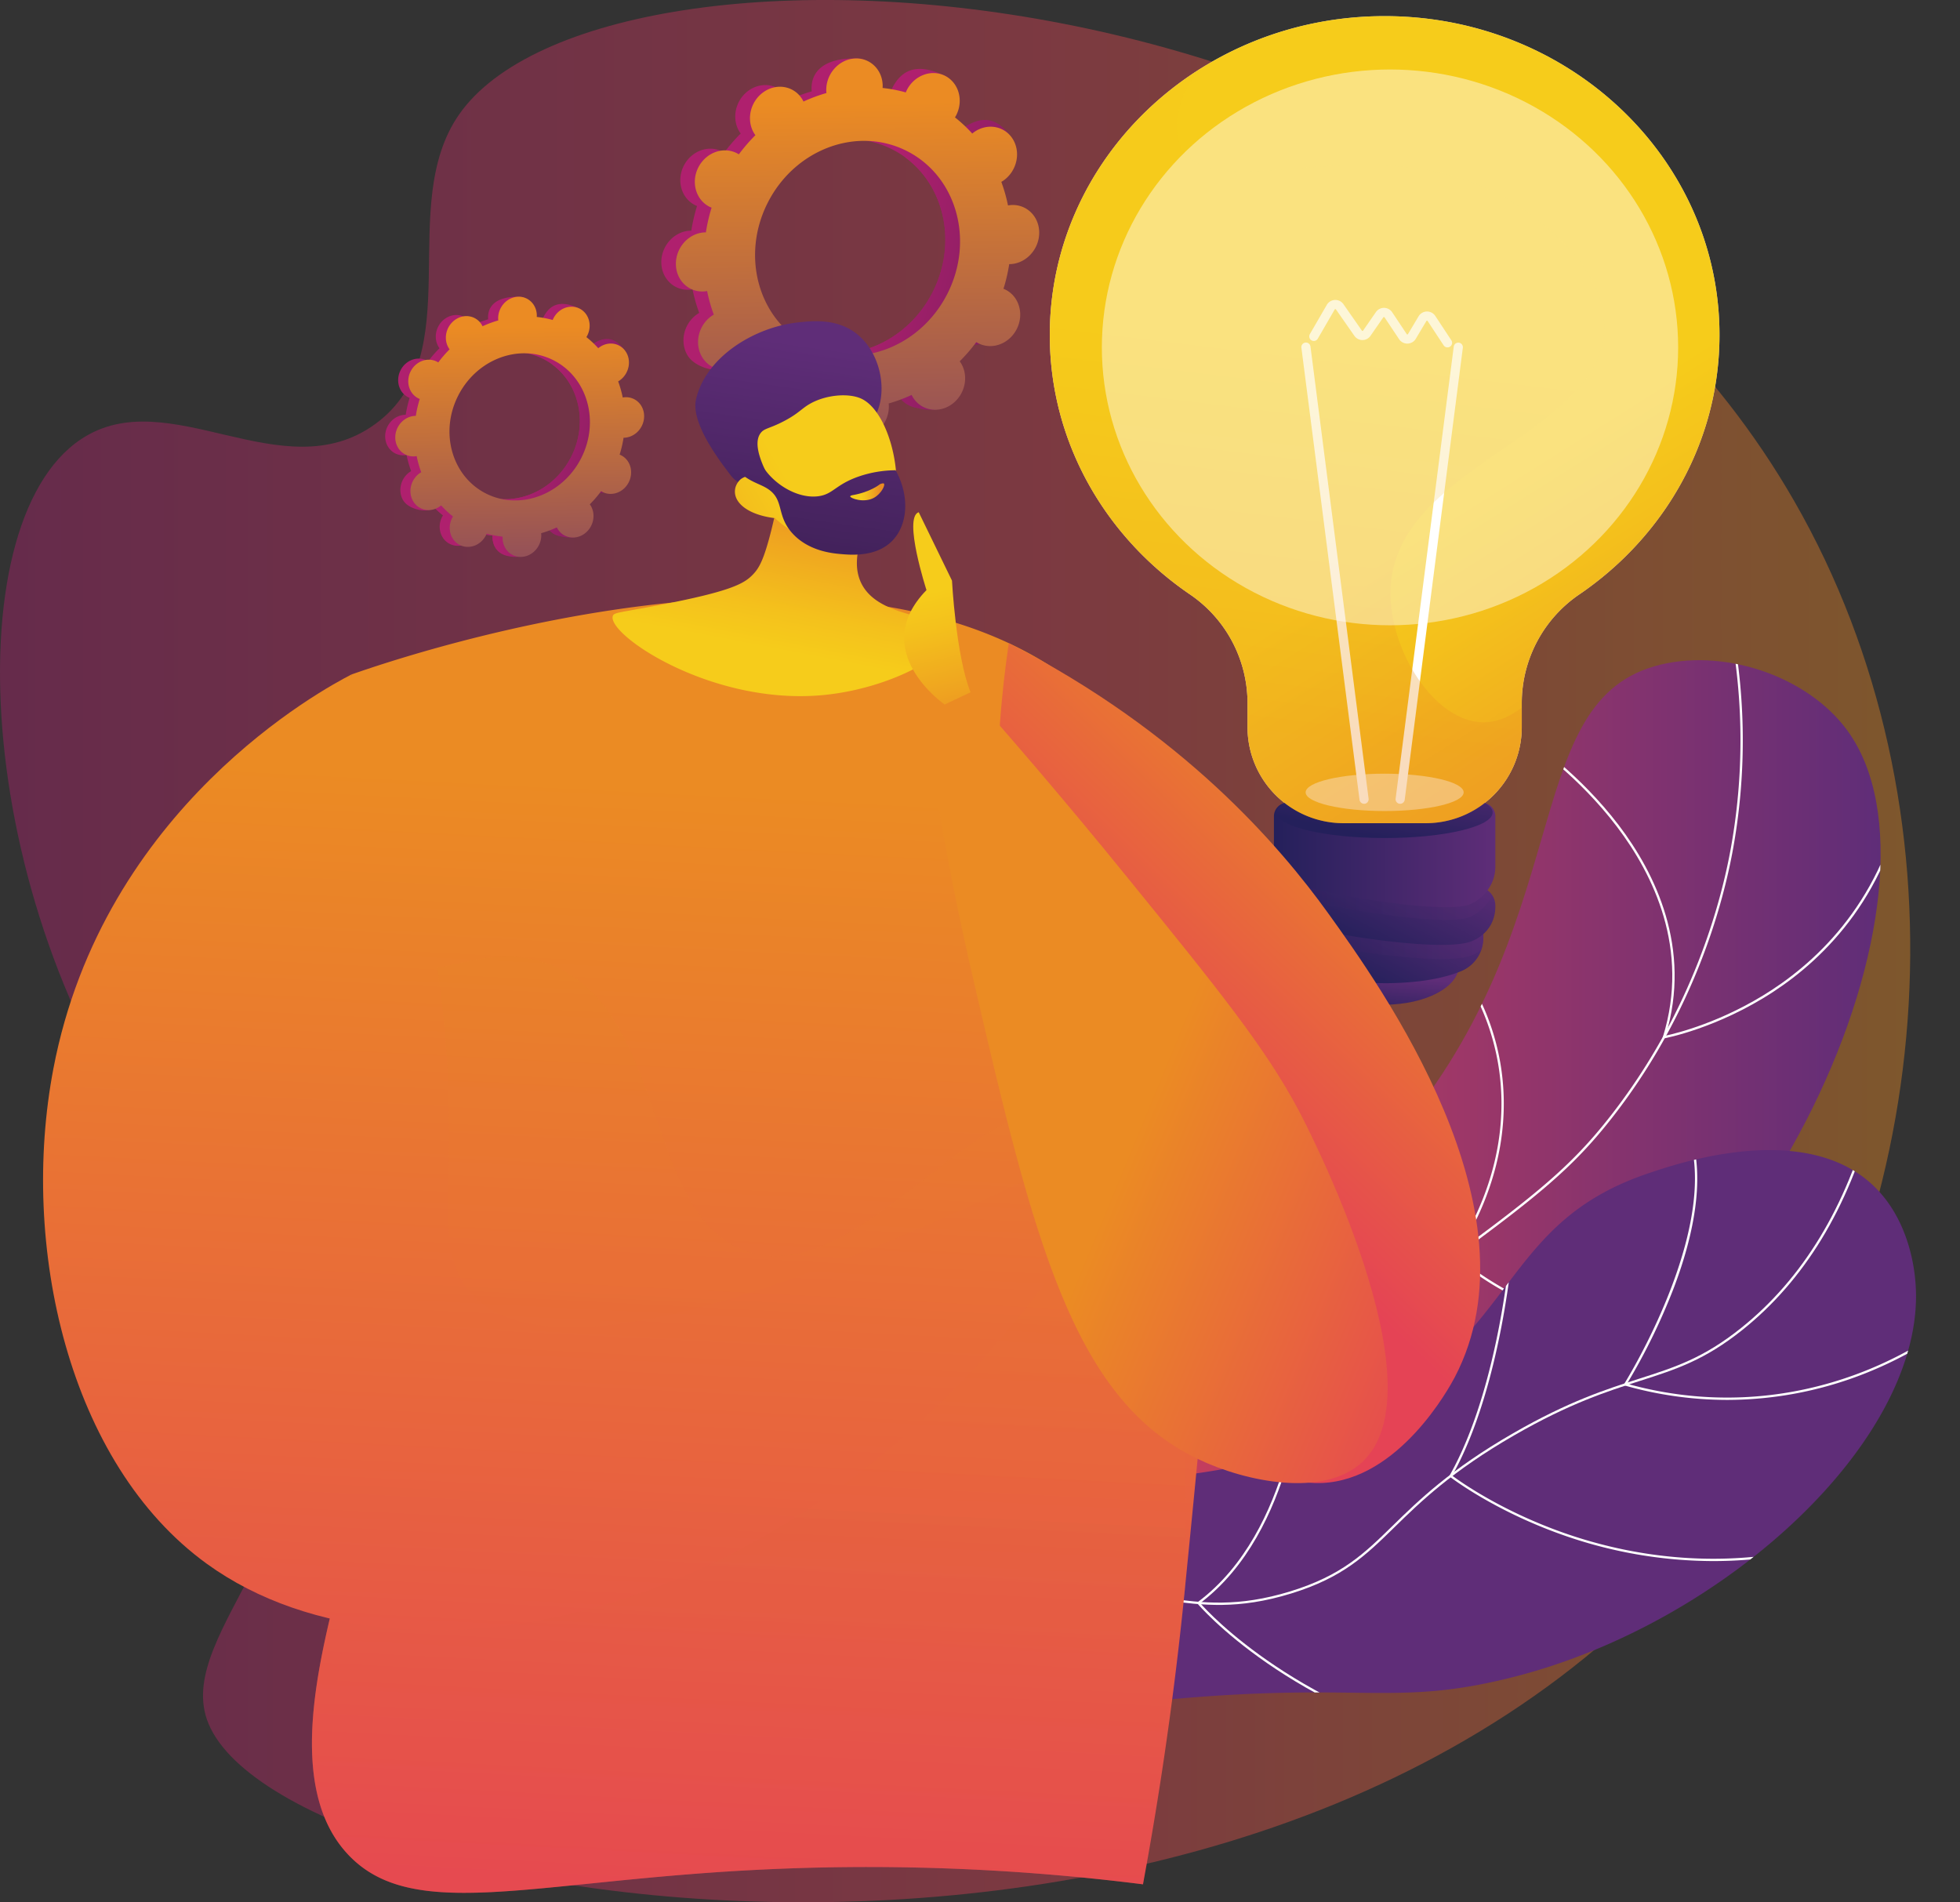 <svg xmlns="http://www.w3.org/2000/svg" xmlns:xlink="http://www.w3.org/1999/xlink" viewBox="0 0 1943.67 1886.42"><rect x="0" y="0" width="1943.67" height="1886.42" fill="#333333" stroke="none"/><defs><style>.cls-1{fill:url(#linear-gradient);}.cls-2{fill:url(#linear-gradient-2);}.cls-3{isolation:isolate;}.cls-4{opacity:0.41;fill:url(#New_Gradient_Swatch_3);}.cls-5{clip-path:url(#clip-path);}.cls-24,.cls-29,.cls-6{mix-blend-mode:soft-light;}.cls-15,.cls-24,.cls-29,.cls-7{fill:#fff;}.cls-8{clip-path:url(#clip-path-2);}.cls-9{fill:url(#linear-gradient-5);}.cls-10{fill:url(#linear-gradient-6);}.cls-11{fill:url(#linear-gradient-7);}.cls-12{fill:url(#linear-gradient-8);}.cls-13{fill:url(#linear-gradient-9);}.cls-14{fill:url(#linear-gradient-10);}.cls-15{opacity:0.75;}.cls-16{fill:url(#linear-gradient-11);}.cls-17{fill:url(#linear-gradient-12);}.cls-18,.cls-20,.cls-28,.cls-31{opacity:0.3;mix-blend-mode:multiply;}.cls-18{fill:url(#linear-gradient-13);}.cls-19{fill:url(#linear-gradient-14);}.cls-20{fill:url(#linear-gradient-15);}.cls-21{fill:url(#linear-gradient-16);}.cls-22{fill:url(#linear-gradient-17);}.cls-23{fill:url(#linear-gradient-18);}.cls-24{opacity:0.5;}.cls-25{fill:url(#linear-gradient-19);}.cls-26{fill:url(#linear-gradient-20);}.cls-27{fill:url(#linear-gradient-21);}.cls-28{fill:url(#linear-gradient-22);}.cls-29{opacity:0.44;}.cls-30{fill:url(#linear-gradient-23);}.cls-31{fill:url(#linear-gradient-24);}.cls-32{fill:url(#linear-gradient-25);}.cls-33{fill:url(#linear-gradient-26);}.cls-34{fill:url(#linear-gradient-27);}.cls-35{fill:url(#linear-gradient-28);}.cls-36{fill:url(#linear-gradient-29);}.cls-37{fill:url(#linear-gradient-30);}.cls-38{fill:url(#linear-gradient-31);}.cls-39{fill:url(#linear-gradient-32);}.cls-40{fill:url(#linear-gradient-33);}</style><linearGradient id="linear-gradient" x1="963.72" y1="1228.9" x2="1864.96" y2="1228.9" gradientUnits="userSpaceOnUse"><stop offset="0" stop-color="#e54355"/><stop offset="1" stop-color="#5f2d78"/></linearGradient><linearGradient id="linear-gradient-2" x1="1661.72" y1="2734.09" x2="1621.36" y2="2556.02" gradientUnits="userSpaceOnUse"><stop offset="0" stop-color="#eb8b23"/><stop offset="1" stop-color="#5f2d78"/></linearGradient><linearGradient id="New_Gradient_Swatch_3" y1="943.21" x2="1894.28" y2="943.21" gradientUnits="userSpaceOnUse"><stop offset="0" stop-color="#af206e"/><stop offset="0.55" stop-color="#e54355"/><stop offset="1" stop-color="#eb8b23"/></linearGradient><clipPath id="clip-path"><path class="cls-1" d="M963.72,1803.13c.16-93.07,14.43-230.52,94.24-362,91.65-151,186-156.11,318.6-306.05,189.35-214,127.84-434.65,263.8-474.29,66.31-19.33,151.29,8.69,191.36,63.29,114.33,155.8-79.71,606-376.59,708.66-134.26,46.43-224.65,5.83-340.09,85.17C1013,1588,977.86,1713.3,963.72,1803.13Z"/></clipPath><clipPath id="clip-path-2"><path class="cls-2" d="M867.92,1751.62c4.65-57.37,20.9-144.73,85-210.49,111.77-114.71,243.27-34.57,415.69-144.32,139.07-88.52,126.89-187.34,268.14-234,23.64-7.8,149.28-51.88,218.84,10.93,39.2,35.39,43.22,89,44,99,11.42,152-186.46,336.1-398,390.09-121.51,31-151.35,3.52-356.62,23.83A1093,1093,0,0,0,867.92,1751.62Z"/></clipPath><linearGradient id="linear-gradient-5" x1="1282.54" y1="369.24" x2="859.69" y2="249.58" gradientUnits="userSpaceOnUse"><stop offset="0" stop-color="#2e1a47"/><stop offset="1" stop-color="#af206e"/></linearGradient><linearGradient id="linear-gradient-6" x1="1281.43" y1="373.16" x2="858.58" y2="253.5" xlink:href="#linear-gradient-5"/><linearGradient id="linear-gradient-7" x1="848.61" y1="102.02" x2="855.22" y2="635.99" xlink:href="#linear-gradient-2"/><linearGradient id="linear-gradient-8" x1="811.5" y1="507.63" x2="521.74" y2="425.63" xlink:href="#linear-gradient-5"/><linearGradient id="linear-gradient-9" x1="810.74" y1="510.31" x2="520.97" y2="428.32" xlink:href="#linear-gradient-5"/><linearGradient id="linear-gradient-10" x1="514.14" y1="324.51" x2="518.67" y2="690.43" xlink:href="#linear-gradient-2"/><linearGradient id="linear-gradient-11" x1="1366.19" y1="1012.62" x2="1372.09" y2="965.44" gradientUnits="userSpaceOnUse"><stop offset="0" stop-color="#24205b"/><stop offset="1" stop-color="#5f2d78"/></linearGradient><linearGradient id="linear-gradient-12" x1="1341.94" y1="969.62" x2="1400.91" y2="863.46" xlink:href="#linear-gradient-11"/><linearGradient id="linear-gradient-13" x1="1275.24" y1="919.31" x2="1470.98" y2="919.31" xlink:href="#linear-gradient-11"/><linearGradient id="linear-gradient-14" x1="1347.55" y1="940.61" x2="1405.79" y2="828.56" xlink:href="#linear-gradient-11"/><linearGradient id="linear-gradient-15" x1="1266.47" y1="886.32" x2="1479.65" y2="886.32" xlink:href="#linear-gradient-11"/><linearGradient id="linear-gradient-16" x1="1263.31" y1="847.81" x2="1482.9" y2="847.81" xlink:href="#linear-gradient-11"/><linearGradient id="linear-gradient-17" x1="1367.66" y1="831.24" x2="1389.28" y2="730" xlink:href="#linear-gradient-11"/><linearGradient id="linear-gradient-18" x1="1326.13" y1="266.34" x2="1755.15" y2="947.46" gradientUnits="userSpaceOnUse"><stop offset="0" stop-color="#f6cc1b"/><stop offset="0.05" stop-color="#f6cc1b"/><stop offset="0.32" stop-color="#f6cc1b"/><stop offset="0.45" stop-color="#f4c11c"/><stop offset="0.69" stop-color="#efa420"/><stop offset="0.87" stop-color="#eb8b23"/><stop offset="1" stop-color="#eb8b23"/></linearGradient><linearGradient id="linear-gradient-19" x1="1247.75" y1="790.79" x2="1335.23" y2="535.23" gradientUnits="userSpaceOnUse"><stop offset="0.49" stop-color="#fff"/><stop offset="1" stop-color="#fff"/></linearGradient><linearGradient id="linear-gradient-20" x1="1331.38" y1="819.42" x2="1418.86" y2="563.86" xlink:href="#linear-gradient-19"/><linearGradient id="linear-gradient-21" x1="1217.29" y1="780.37" x2="1304.77" y2="524.81" xlink:href="#linear-gradient-19"/><linearGradient id="linear-gradient-22" x1="1341.18" y1="112.81" x2="1255.67" y2="817.55" xlink:href="#linear-gradient-18"/><linearGradient id="linear-gradient-23" x1="785.29" y1="785.25" x2="722.54" y2="1999.48" gradientUnits="userSpaceOnUse"><stop offset="0" stop-color="#eb8b23"/><stop offset="1" stop-color="#e54355"/></linearGradient><linearGradient id="linear-gradient-24" x1="770.97" y1="868.81" x2="712.99" y2="1990.75" xlink:href="#linear-gradient-23"/><linearGradient id="linear-gradient-25" x1="576.85" y1="774.47" x2="514.1" y2="1988.71" xlink:href="#linear-gradient-23"/><linearGradient id="linear-gradient-26" x1="1413.13" y1="810.76" x2="1143.3" y2="1090" xlink:href="#linear-gradient-23"/><linearGradient id="linear-gradient-27" x1="1138.5" y1="1093" x2="1518.14" y2="1249.88" xlink:href="#linear-gradient-23"/><linearGradient id="linear-gradient-28" x1="752.13" y1="738.24" x2="808.51" y2="445.77" xlink:href="#linear-gradient-18"/><linearGradient id="linear-gradient-29" x1="711.67" y1="243.58" x2="585.25" y2="-77.51" gradientTransform="matrix(-0.97, 0.23, 0.23, 0.97, 1378.22, 280.49)" gradientUnits="userSpaceOnUse"><stop offset="0" stop-color="#2e1a47"/><stop offset="1" stop-color="#5f2d78"/></linearGradient><linearGradient id="linear-gradient-30" x1="884" y1="437.94" x2="594.21" y2="607.87" xlink:href="#linear-gradient-18"/><linearGradient id="linear-gradient-31" x1="673.05" y1="258.95" x2="546.5" y2="-62.46" xlink:href="#linear-gradient-29"/><linearGradient id="linear-gradient-32" x1="843.11" y1="487.74" x2="876.89" y2="487.74" xlink:href="#linear-gradient-18"/><linearGradient id="linear-gradient-33" x1="896.59" y1="505.92" x2="957.28" y2="765.36" xlink:href="#linear-gradient-18"/></defs><g class="cls-3"><g id="Layer_2" data-name="Layer 2"><g id="Layer_1-2" data-name="Layer 1"><path class="cls-4" d="M455.37,113.38c-63.62,91.08,11,238.74-83.43,307.23C280.05,487.29,167.16,378,80.56,435.39c-128.47,85.15-105,474.74,82.82,716.8C219.87,1225,267.07,1253.31,288,1335.64c44.89,176.79-112.87,281.95-82.85,369.38,67.6,196.87,1107.18,362.07,1524.3-229.59,194.81-276.33,224-675.35,49.9-978.4C1464.8-50.6,598.12-91,455.37,113.38Z"/><path class="cls-1" d="M963.72,1803.13c.16-93.07,14.43-230.52,94.24-362,91.65-151,186-156.11,318.6-306.05,189.35-214,127.84-434.65,263.8-474.29,66.31-19.33,151.29,8.69,191.36,63.29,114.33,155.8-79.71,606-376.59,708.66-134.26,46.43-224.65,5.83-340.09,85.17C1013,1588,977.86,1713.3,963.72,1803.13Z"/><g class="cls-5"><g class="cls-6"><path class="cls-7" d="M1016.39,1586.13l-1.93-1.23a674.42,674.42,0,0,1,70.22-91.64c59.51-65.17,111.13-94.71,176.48-132.1,42.47-24.31,90.61-51.85,149.81-94.56,110.72-79.87,146.48-108.95,187.15-161.27,80.51-103.61,108.85-211,118.57-265.77A601.68,601.68,0,0,0,1712,605.32l2.24-.48A604,604,0,0,1,1718.94,840c-9.76,55-38.19,162.77-119,266.77-40.85,52.56-76.69,81.7-187.62,161.73-59.29,42.77-107.49,70.35-150,94.68-65.18,37.3-116.66,66.76-175.93,131.67A671.18,671.18,0,0,0,1016.39,1586.13Z"/><path class="cls-7" d="M1648.49,1030l.56-1.8c27-87-9.79-161.24-45.43-208.19-38.67-51-84.3-81.67-84.76-82l1.27-1.91c.46.31,46.42,31.23,85.32,82.49,35.71,47.06,72.57,121.29,46.35,208.42,9.76-2.08,56.4-13.24,105.76-45.64,50.94-33.45,115.28-97,132.53-210l2.26.35c-17.38,113.88-82.25,178-133.61,211.66-55.63,36.51-107.87,46.22-108.4,46.31Z"/><path class="cls-7" d="M1624.82,1316.8c-42.2,0-78.87-11-106.06-22.83-47.11-20.48-76.72-47.73-77-48l-.71-.65.53-.81c50.29-77.55,51.62-146.49,43.88-190.66-8.4-47.89-29-77.83-29.17-78.13l1.88-1.31c.21.3,21,30.58,29.52,78.93,7.82,44.45,6.55,113.7-43.66,191.6,4.76,4.22,33,28.39,75.73,47,43.11,18.73,110.27,35.42,185.4,8.63l.77,2.16A240,240,0,0,1,1624.82,1316.8Z"/><path class="cls-7" d="M1503.86,1449.61c-86.71,0-142.81-24.7-175.12-46.09-37-24.5-51.72-50.13-51.87-50.39l-.4-.71.55-.61c66.13-73.83,60.18-232.29,60.11-233.88l2.29-.1c.06,1.6,6,160.1-60.13,234.87,2.6,4.24,17.62,27,50.84,49,33.82,22.35,93.95,48.37,188.42,45.39l.07,2.29Q1511.09,1449.62,1503.86,1449.61Z"/></g></g><path class="cls-2" d="M867.92,1751.62c4.65-57.37,20.9-144.73,85-210.49,111.77-114.71,243.27-34.57,415.69-144.32,139.07-88.52,126.89-187.34,268.14-234,23.64-7.8,149.28-51.88,218.84,10.93,39.2,35.39,43.22,89,44,99,11.42,152-186.46,336.1-398,390.09-121.51,31-151.35,3.52-356.62,23.83A1093,1093,0,0,0,867.92,1751.62Z"/><g class="cls-8"><g class="cls-6"><path class="cls-7" d="M835.37,1813.92l-2.07-1c60.32-124.89,134.44-200.4,220.31-224.46,42-11.78,72.16-7.78,104.06-3.54,34.28,4.55,69.73,9.26,122.1-6.9,50.89-15.69,73.17-37.48,101.38-65.07,25.39-24.83,57-55.72,119.59-91.76,54.87-31.58,92.06-43.49,124.87-54,35.52-11.38,63.58-20.37,100.92-50.21,61-48.74,104.29-120,128.7-211.69l2.21.59c-24.53,92.2-68.1,163.83-129.48,212.89-37.67,30.11-65.91,39.15-101.66,50.6-32.7,10.47-69.76,22.34-124.42,53.8-62.35,35.89-93.83,66.67-119.13,91.41-28.43,27.8-50.89,49.76-102.31,65.62-52.84,16.3-88.54,11.56-123.07,7-31.65-4.2-61.56-8.17-103.14,3.48C969,1614.55,895.38,1689.66,835.37,1813.92Z"/><path class="cls-7" d="M1712.78,1388.23A371.7,371.7,0,0,1,1611.36,1374l-1.47-.41.81-1.3c1.07-1.69,105.8-169.68,57.36-262l2-1.06c25.68,48.93,8.66,118.23-10.14,167.75a614.55,614.55,0,0,1-46.49,95.23c99.39,27.64,183.26,8.36,236.2-12.76,57.69-23,92.16-53.1,92.5-53.4l1.52,1.72c-.35.3-35.05,30.61-93.08,53.77A372.76,372.76,0,0,1,1712.78,1388.23Z"/><path class="cls-7" d="M1699,1548.05a451,451,0,0,1-150-26.16c-68.38-24.24-110.68-57.05-111.1-57.38l-.78-.6.49-.86c50.11-88.71,60.75-230.12,60.85-231.54l2.28.17c-.1,1.42-10.7,142.41-60.65,231.63,6,4.54,46.78,34.14,109.76,56.45,62.77,22.24,161.14,41.59,273.27,7.47l.67,2.2A427.09,427.09,0,0,1,1699,1548.05Z"/><path class="cls-7" d="M1466.89,1739.66c-189.36-43-278.42-148.28-279.3-149.34l-.77-.93,1-.72c94.4-70.25,102.64-223.2,102.71-224.74l2.29.11c-.07,1.54-8.33,154.52-102.64,225.73,9.17,10.43,98.1,107,277.25,147.66Z"/></g></g><path class="cls-9" d="M955.7,338.77c13.54,6.88,30.55.56,38-14.1s2.5-32.12-11-39c-.71-.35-1.42-.65-2.14-.94a170.76,170.76,0,0,0,5.68-24.47c.78,0,1.56,0,2.35-.09,15.45-1.37,27.71-15.57,27.39-31.71s-13.11-28.1-28.56-26.72c-.81.07-1.6.2-2.39.34a156.87,156.87,0,0,0-6.61-23.37c.71-.42,1.41-.85,2.1-1.33,13.22-9.26,17.45-27.54,9.44-40.82S964.71,120,951.5,129.27c-.68.47-1.32,1-2,1.51a140,140,0,0,0-17.14-16c.43-.71.86-1.43,1.25-2.19,7.44-14.67,17.17-30.68,3.52-37.35C905.61,59.82,892.06,73,884.62,87.68c-.39.76-.72,1.53-1,2.3a138.75,138.75,0,0,0-23-4.39c0-.82.08-1.64.07-2.46-.33-16.14,4.46-24.87-11-25.17-33.82-.66-45.23,14-44.9,30.15,0,.85.08,1.67.17,2.49a157.19,157.19,0,0,0-22.77,8.45c-.35-.72-.72-1.44-1.14-2.13-8-13.29-25.21-16.55-38.43-7.29s-17.44,27.54-9.44,40.83c.41.68.86,1.31,1.32,1.94a171.93,171.93,0,0,0-16.4,19c-.66-.41-1.32-.81-2-1.17-13.54-6.87-30.56-.56-38,14.1s-2.5,32.13,11,39c.7.36,1.42.66,2.13.94a172.56,172.56,0,0,0-5.68,24.48c-.78,0-1.56,0-2.35.08-15.45,1.38-27.71,15.58-27.39,31.71s13.11,28.1,28.56,26.73c.81-.08,1.61-.2,2.39-.34a158.33,158.33,0,0,0,6.62,23.36c-.71.42-1.42.85-2.11,1.33-13.22,9.26-17.44,27.54-9.44,40.83s34.51,19.46,47.73,10.2c.67-.48-8-3.9-7.36-4.42a139.24,139.24,0,0,0,17.15,16c-.44.71-.87,1.44-1.25,2.2-7.45,14.66-2.5,32.12,11,39s30.55.56,38-14.1c.38-.76.72-1.54,1-2.31a139.92,139.92,0,0,0,23,4.4c-.05.81-.09,1.63-.07,2.46.32,16.13,13.11,28.1,28.56,26.72s27.71-15.57,27.39-31.71c0-.84-.09-1.67-.17-2.49A157.19,157.19,0,0,0,889.59,390c.35.72.71,1.44,1.13,2.13,8,13.29,25.21,16.55,38.43,7.29s17.44-27.54,9.44-40.82c-.41-.68-.86-1.32-1.32-1.95a171.1,171.1,0,0,0,16.41-19C954.33,338,955,338.41,955.7,338.77Zm-168.82,2.14c-49.16-25-67.11-88.35-40.08-141.59s88.8-76.16,138-51.2,67.11,88.36,40.08,141.6S836.05,365.88,786.88,340.91Z"/><path class="cls-10" d="M988.55,260.17c15.45-1.37,27.71-15.57,27.39-31.71s-13.11-28.1-28.56-26.72c-.81.07-1.6.2-2.39.34a156.87,156.87,0,0,0-6.61-23.37c.71-.42,1.41-.85,2.1-1.33,13.22-9.26,29.58-31.64,20.25-44-17.7-23.52-36-13.34-49.23-4.08-.68.47-1.32,1-2,1.5a140.65,140.65,0,0,0-17.14-16c.43-.71.86-1.43,1.25-2.19a30.76,30.76,0,0,0,1.73-24.26Q916.24,122,897.66,156c39.22,28.75,51.71,85.39,27.19,133.68-20.77,40.92-62.07,63.9-102.4,61-1.8,4.66-3.57,9.35-5.49,14-5.23,12.54-11.17,24.82-17.11,37.08q5.61,1.06,11.26,1.66c-.05.81-.09,1.63-.07,2.46.32,16.13,10.12,29.84,38.12,28.36,15.49-.82,18.15-17.21,17.83-33.35,0-.84-.09-1.67-.17-2.49A157.19,157.19,0,0,0,889.59,390c.35.72.71,1.44,1.13,2.13,8,13.29,35.78,18.93,49,9.67s6.87-29.92-1.13-43.2c-.41-.68-.86-1.32-1.32-1.95a171.1,171.1,0,0,0,16.41-19,22.17,22.17,0,0,0,2,1.17c13.54,6.88,30.55.56,38-14.1s2.5-32.12-11-39c-.71-.36-1.42-.65-2.14-.94a170.76,170.76,0,0,0,5.68-24.47C987,260.26,987.76,260.24,988.55,260.17Z"/><path class="cls-11" d="M970.26,340.43c13.54,6.87,30.56.56,38-14.1s2.5-32.13-11-39a22.42,22.42,0,0,0-2.14-.94,170.93,170.93,0,0,0,5.69-24.48c.78,0,1.56,0,2.35-.08,15.45-1.38,27.71-15.58,27.38-31.71s-13.11-28.1-28.56-26.73c-.8.08-1.6.2-2.38.34a158.33,158.33,0,0,0-6.62-23.36c.71-.42,1.42-.85,2.11-1.33,13.22-9.26,17.44-27.54,9.44-40.83s-25.21-16.55-38.43-7.29c-.68.48-1.31,1-1.94,1.51a139.24,139.24,0,0,0-17.15-16c.44-.71.87-1.44,1.25-2.2,7.45-14.66,2.5-32.12-11-39s-30.55-.56-38,14.1c-.38.76-.72,1.54-1,2.31a139.61,139.61,0,0,0-23-4.4c0-.81.09-1.63.07-2.46-.32-16.13-13.11-28.1-28.56-26.72s-27.71,15.57-27.39,31.71c0,.84.09,1.67.17,2.49a157.19,157.19,0,0,0-22.77,8.45c-.35-.72-.71-1.44-1.13-2.13-8-13.29-25.21-16.55-38.43-7.29s-17.45,27.54-9.44,40.82c.41.68.86,1.32,1.32,1.95a171.1,171.1,0,0,0-16.41,19c-.65-.41-1.32-.81-2-1.17C717,145,700,151.36,692.52,166s-2.5,32.12,11,39c.7.36,1.42.65,2.14.94A172.16,172.16,0,0,0,700,230.43c-.77,0-1.55,0-2.34.09-15.45,1.37-27.71,15.57-27.39,31.71s13.11,28.1,28.56,26.72c.81-.07,1.6-.2,2.39-.34A156.87,156.87,0,0,0,707.84,312c-.71.42-1.41.85-2.11,1.33-13.21,9.26-17.44,27.54-9.43,40.82s25.21,16.55,38.42,7.29c.68-.47,1.32-1,1.95-1.5a139.87,139.87,0,0,0,17.14,16c-.44.71-.86,1.43-1.25,2.19-7.44,14.67-2.5,32.13,11,39s30.56.56,38-14.1c.39-.76.72-1.53,1-2.3a138.75,138.75,0,0,0,23,4.39c0,.82-.08,1.64-.07,2.46.33,16.14,13.11,28.1,28.56,26.73s27.72-15.58,27.39-31.71c0-.85-.08-1.67-.17-2.49a157.19,157.19,0,0,0,22.77-8.45c.35.72.72,1.44,1.14,2.13,8,13.29,25.21,16.55,38.43,7.29s17.44-27.54,9.43-40.83c-.41-.68-.85-1.31-1.31-1.94a173,173,0,0,0,16.4-19C968.9,339.67,969.56,340.07,970.26,340.43Zm-168.81,2.14c-49.17-25-67.11-88.36-40.08-141.6s88.8-76.16,138-51.19,67.12,88.35,40.09,141.59S850.62,367.53,801.45,342.57Z"/><path class="cls-12" d="M587.53,486.75c9.28,4.71,20.94.39,26-9.66s1.71-22-7.57-26.73c-.48-.24-1-.45-1.46-.64A118.17,118.17,0,0,0,608.43,433c.54,0,1.07,0,1.61-.06,10.59-.94,19-10.67,18.77-21.73s-9-19.26-19.57-18.32c-.55.05-1.1.14-1.64.24a107.45,107.45,0,0,0-4.53-16c.49-.28,1-.58,1.44-.91,9.06-6.34,12-18.87,6.47-28s-17.27-11.34-26.33-5c-.47.33-.9.68-1.33,1a96.27,96.27,0,0,0-11.75-11c.3-.49.59-1,.85-1.51,5.11-10,11.77-21,2.42-25.59-21.64-10.56-30.92-1.52-36,8.53-.27.52-.49,1.05-.71,1.58a95.57,95.57,0,0,0-15.79-3c0-.56.06-1.12,0-1.69-.22-11.05,3.06-17-7.57-17.25-23.17-.45-31,9.61-30.77,20.67,0,.58.06,1.14.12,1.7a109,109,0,0,0-15.61,5.79c-.24-.49-.49-1-.78-1.45-5.48-9.11-17.27-11.35-26.33-5s-11.95,18.87-6.47,28c.28.46.59.9.9,1.33a118.84,118.84,0,0,0-11.24,13,15.52,15.52,0,0,0-1.38-.8c-9.28-4.71-20.94-.39-26,9.66s-1.72,22,7.56,26.73c.49.24,1,.45,1.47.64a116.86,116.86,0,0,0-3.9,16.77c-.53,0-1.06,0-1.61.06-10.58.95-19,10.67-18.76,21.73s9,19.26,19.57,18.32c.55-.05,1.09-.14,1.63-.24a108.7,108.7,0,0,0,4.54,16c-.49.28-1,.58-1.45.91-9.06,6.34-11.95,18.87-6.47,28s23.65,13.34,32.71,7c.46-.32-5.47-2.67-5-3a95.47,95.47,0,0,0,11.75,11c-.3.49-.59,1-.86,1.51-5.1,10-1.71,22,7.57,26.72s20.94.39,26-9.66c.26-.52.49-1,.71-1.58a95.65,95.65,0,0,0,15.78,3c0,.56-.06,1.12,0,1.69.22,11.06,9,19.26,19.57,18.31s19-10.67,18.77-21.73c0-.58-.06-1.14-.12-1.7a108.45,108.45,0,0,0,15.6-5.79c.24.49.5,1,.78,1.46,5.49,9.1,17.28,11.34,26.34,5s11.95-18.87,6.46-28c-.28-.46-.58-.9-.9-1.33a117.77,117.77,0,0,0,11.24-13C586.59,486.23,587.05,486.51,587.53,486.75Zm-115.69,1.47c-33.69-17.11-46-60.55-27.46-97S505.23,339,538.92,356.1s46,60.55,27.47,97S505.54,505.33,471.84,488.22Z"/><path class="cls-13" d="M610,432.89c10.59-.94,19-10.67,18.77-21.73s-9-19.26-19.57-18.31a15,15,0,0,0-1.64.23,107.79,107.79,0,0,0-4.53-16c.49-.28,1-.58,1.44-.91,9.06-6.34,20.27-21.68,13.88-30.17-12.13-16.12-24.68-9.14-33.74-2.8-.47.33-.9.68-1.33,1a96.27,96.27,0,0,0-11.75-11c.3-.49.59-1,.85-1.51a21,21,0,0,0,1.19-16.62q-13.12,23.1-25.86,46.41c26.88,19.7,35.44,58.51,18.64,91.61-14.24,28-42.54,43.78-70.17,41.81-1.24,3.2-2.45,6.41-3.77,9.58-3.58,8.59-7.65,17-11.72,25.41q3.84.72,7.71,1.13c0,.56-.06,1.12,0,1.69.22,11.06,6.93,20.45,26.12,19.43,10.61-.56,12.44-11.79,12.22-22.85,0-.58-.06-1.14-.12-1.7a108.45,108.45,0,0,0,15.6-5.79c.24.49.5,1,.78,1.46,5.49,9.1,24.52,13,33.58,6.62s4.71-20.5-.78-29.61c-.28-.46-.58-.9-.9-1.33a117.77,117.77,0,0,0,11.24-13c.45.28.91.56,1.39.8,9.28,4.71,20.94.39,26-9.66s1.71-22-7.57-26.73c-.48-.24-1-.45-1.46-.64A118.17,118.17,0,0,0,608.43,433C609,433,609.5,432.94,610,432.89Z"/><path class="cls-14" d="M597.51,487.89c9.28,4.71,20.94.38,26-9.67s1.71-22-7.57-26.72c-.48-.25-1-.45-1.46-.65a117.85,117.85,0,0,0,3.89-16.77c.54,0,1.07,0,1.61-.06,10.59-.94,19-10.67,18.77-21.73s-9-19.25-19.57-18.31c-.55,0-1.1.14-1.64.23a107.33,107.33,0,0,0-4.53-16c.49-.29,1-.58,1.44-.91,9.06-6.35,12-18.87,6.47-28s-17.27-11.34-26.33-5a16.82,16.82,0,0,0-1.33,1,95.47,95.47,0,0,0-11.75-11c.3-.49.59-1,.85-1.51,5.11-10.05,1.72-22-7.56-26.73s-20.94-.38-26,9.67c-.27.52-.49,1.05-.71,1.58a95.6,95.6,0,0,0-15.79-3c0-.56.06-1.12.05-1.68-.22-11.06-9-19.26-19.57-18.32s-19,10.68-18.77,21.74c0,.57.06,1.14.12,1.7a107.83,107.83,0,0,0-15.61,5.79c-.24-.49-.49-1-.77-1.46-5.49-9.1-17.28-11.34-26.34-5s-12,18.87-6.47,28c.28.47.59.9.9,1.34a116.79,116.79,0,0,0-11.23,13,14.72,14.72,0,0,0-1.39-.8c-9.28-4.72-20.94-.39-26,9.66s-1.71,22,7.57,26.72c.48.25,1,.45,1.46.65a116.55,116.55,0,0,0-3.9,16.77c-.53,0-1.06,0-1.6.06-10.59.94-19,10.67-18.77,21.73s9,19.25,19.57,18.31c.55-.05,1.1-.14,1.64-.23a107.33,107.33,0,0,0,4.53,16c-.49.29-1,.58-1.45.91-9.05,6.35-12,18.87-6.46,28s17.27,11.34,26.33,5c.46-.32.9-.67,1.33-1a95.54,95.54,0,0,0,11.75,11c-.3.49-.59,1-.86,1.5-5.1,10-1.71,22,7.57,26.73s20.94.38,26-9.67c.26-.52.49-1,.71-1.57a96.7,96.7,0,0,0,15.78,3c0,.56-.05,1.12,0,1.68.22,11.06,9,19.26,19.57,18.32s19-10.68,18.77-21.73c0-.58-.06-1.15-.12-1.71A107.28,107.28,0,0,0,552.2,523c.25.49.5,1,.78,1.46,5.49,9.1,17.28,11.34,26.34,5s11.95-18.87,6.47-28c-.29-.47-.59-.9-.91-1.33a116.83,116.83,0,0,0,11.24-13.05C596.57,487.37,597,487.64,597.51,487.89Zm-115.68,1.46c-33.7-17.1-46-60.55-27.47-97s60.85-52.19,94.54-35.08,46,60.55,27.47,97S515.52,506.46,481.83,489.35Z"/><path class="cls-15" d="M1705.17,332.16C1705.17,157.54,1556.5,16,1373.11,16s-332.06,141.56-332.06,316.18c0,106,54.76,199.77,138.8,257.14a130.44,130.44,0,0,1,57.28,107.62v24.2a95.19,95.19,0,0,0,95.19,95.19h81.58a95.19,95.19,0,0,0,95.19-95.19v-24.2a130.42,130.42,0,0,1,57.28-107.62C1650.41,531.93,1705.17,438.14,1705.17,332.16Z"/><path class="cls-16" d="M1446.77,957.28c0,21.54-33,39-73.66,39s-73.66-17.46-73.66-39,33-39,73.66-39S1446.77,935.75,1446.77,957.28Z"/><path class="cls-17" d="M1275.24,887.62v39.82a35,35,0,0,0,19.83,31.62c16.89,8.05,45,16.89,85.75,15.85,33.1-.85,54.68-6.26,68.4-11.94A35.56,35.56,0,0,0,1471,930V908Z"/><path class="cls-18" d="M1275.24,922.5a38.64,38.64,0,0,0,10.32,7.21c18.94,9,143,29.22,172.94,18a40.32,40.32,0,0,0,10.45-5.77,36.07,36.07,0,0,0,2-11.88V908l-195.74-20.38Z"/><path class="cls-19" d="M1283.93,860.52a18.69,18.69,0,0,0-20.62,18.58v1.13a39.27,39.27,0,0,0,22.25,35.48c18.94,9,143,29.21,172.94,18,15.07-5.66,24.4-18.6,24.4-34.69v-.91a18.68,18.68,0,0,0-16.74-18.58Z"/><path class="cls-20" d="M1466.16,879.5l-182.23-19a18.63,18.63,0,0,0-17.46,8.23,39,39,0,0,0,19.09,20c18.94,9,148.3,31.84,172.94,20.23a42.75,42.75,0,0,0,21.15-21.43A18.65,18.65,0,0,0,1466.16,879.5Z"/><path class="cls-21" d="M1276.8,796a13.49,13.49,0,0,0-13.49,13.49v31.19a39.25,39.25,0,0,0,22.25,35.47c18.94,9,148.3,31.85,172.94,20.24,14.56-6.86,24.4-20.86,24.4-37V809.49A13.49,13.49,0,0,0,1469.42,796Z"/><path class="cls-22" d="M1480.19,805.71c0,14-47.94,25.32-107.08,25.32S1266,819.69,1266,805.71s47.94-25.32,107.08-25.32S1480.19,791.73,1480.19,805.71Z"/><path class="cls-23" d="M1705.17,332.16C1705.17,157.54,1556.5,16,1373.11,16s-332.06,141.56-332.06,316.18c0,106,54.76,199.77,138.8,257.14a130.44,130.44,0,0,1,57.28,107.62v24.2a95.19,95.19,0,0,0,95.19,95.19h81.58a95.19,95.19,0,0,0,95.19-95.19v-24.2a130.42,130.42,0,0,1,57.28-107.62C1650.41,531.93,1705.17,438.14,1705.17,332.16Z"/><ellipse class="cls-24" cx="1373.11" cy="785.75" rx="78.35" ry="18.52"/><path class="cls-25" d="M1352.69,797.07a4.54,4.54,0,0,1-4.49-4l-57.64-448.26a4.53,4.53,0,0,1,9-1.16L1357.19,792a4.53,4.53,0,0,1-3.92,5.07A3.77,3.77,0,0,1,1352.69,797.07Z"/><path class="cls-26" d="M1388.49,797.07a3.86,3.86,0,0,1-.58,0A4.53,4.53,0,0,1,1384,792l57.64-448.26a4.53,4.53,0,0,1,9,1.16L1393,793.12A4.53,4.53,0,0,1,1388.49,797.07Z"/><path class="cls-27" d="M1435.44,344.49a4.53,4.53,0,0,1-3.79-2l-15.91-24.14a.69.69,0,0,0-.64-.36.72.72,0,0,0-.62.38L1404,335.93a9.78,9.78,0,0,1-16.57.41L1373,314.71a.73.73,0,0,0-1.23,0L1359.09,333a9.79,9.79,0,0,1-8,4.23h0a9.83,9.83,0,0,1-8-4.21l-18.26-26.17a.83.83,0,0,0-.64-.34.69.69,0,0,0-.61.39l-16.68,28.78a4.53,4.53,0,1,1-7.83-4.54l16.67-28.78a9.77,9.77,0,0,1,16.52-.69l18.26,26.17a.75.75,0,0,0,.62.34h0a.72.72,0,0,0,.6-.33l12.67-18.32a9.77,9.77,0,0,1,16.2.16L1395,331.31c.16.24.4.45.64.36a.7.7,0,0,0,.61-.38l10.51-17.59a9.77,9.77,0,0,1,16.59-.36l15.91,24.13a4.52,4.52,0,0,1-3.77,7Z"/><path class="cls-28" d="M1379.13,581.56c7.12-121.87,212.56-150.39,211.68-259.22-.54-67-82.18-116.81-99.61-126.78-128.45-73.47-286.56,11.37-319.22-48.68-8.13-14.95-4.32-31.22-2.14-40.49,3.28-14,10.71-27.06,21.73-39-90.63,56.46-150.52,153.94-150.52,264.76,0,106,54.76,199.77,138.8,257.14a130.44,130.44,0,0,1,57.28,107.62v24.2a95.19,95.19,0,0,0,95.19,95.19h81.58a95.19,95.19,0,0,0,95.19-95.19V701.77c-11.23,8.61-24.12,14.61-38.26,14.5C1421.76,715.86,1375.6,642.2,1379.13,581.56Z"/><ellipse class="cls-29" cx="1378.42" cy="344.49" rx="285.75" ry="275.57"/><path class="cls-30" d="M346.61,1840.57c63.22,64.8,178.47,25.94,395.31,14.12a2175.93,2175.93,0,0,1,391.54,13.92c13.3-71.72,29.51-171.65,41.43-291.58,43.4-436.9,71.45-719.2-76.68-870.77C883,486.09,402,650,348.37,668.93c68.14,412.24,34.91,701.51-11.17,894C318.35,1641.64,280.84,1773.15,346.61,1840.57Z"/><path class="cls-31" d="M346.61,1840.57c63.22,64.8,178.47,25.94,395.31,14.12a2175.93,2175.93,0,0,1,391.54,13.92L1174.89,1577c8.86-348-43.31-455.77-103.81-474.92-100.15-31.72-221,180-332.59,138.05-102.25-38.45-75.26-244.38-198.42-285.63C474,932.38,430.59,979.84,384,951.5c-62.9-38.21-55.37-167.86-35.58-282.57,68.14,412.24,34.9,701.51-11.17,894C318.35,1641.64,280.84,1773.15,346.61,1840.57Z"/><path class="cls-32" d="M348.37,668.93C320.9,683.07,102.49,800.27,52.94,1059.75c-33.46,175.19,14.61,391.44,152.17,491,200.28,145,609.78,56.83,862.83-323.17q-3.14-39.22-6.28-78.44c-410.29,200.25-547.14,186.27-594.57,133.35-36-40.17-16.26-98.08-23.53-225.91C434,888.68,386.69,755.21,348.37,668.93Z"/><path class="cls-33" d="M1000.38,637.79C1172.88,726,1269.25,839.15,1317,905.49c52,72.34,212.35,295.3,125.54,460.45-5,9.52-54.8,101.33-131.39,104.68-137.53,6-249-278.17-287.09-416.24C977.3,885.05,985.89,735.85,1000.38,637.79Z"/><path class="cls-34" d="M916.41,708.26c8.5,61.13,23.12,152.26,48.44,261.47,60.19,259.63,99.09,417.78,222.8,477,48.53,23.21,124.67,38.17,162.67,3.69,81.62-74.07-55.91-337-62.75-349.84-32.88-61.75-79.37-119.4-171-232.18C1053.8,791.1,999.93,728.88,962.48,686.52Z"/><path class="cls-35" d="M781.62,409.68a581.15,581.15,0,0,1-16.55,115.4c-7.65,30.56-12.4,38.31-18.27,44.49-8.82,9.3-21.85,16.81-93.91,30.64-39.21,7.53-44.18,7-45.24,10.8-5.16,18.51,97,88,206.81,78.43,67.23-5.85,130-40.68,127.31-60.87s-69.9-13.08-87.83-50.54c-12.46-26.06,4.95-61.18,24.85-90C862.83,453.88,797.58,443.86,781.62,409.68Z"/><path class="cls-36" d="M869.31,409.74c10.73-23.93,3.57-59.81-19.27-78.32-19.66-15.93-44.28-13.25-59-11.64-42.72,4.65-91.29,34-100.85,76.44-5.67,25.16,28.48,67,34.07,74.67,6.33,8.64,14.61,10.22,23.22,15.89,11.94,7.86,30.68,20.42,61.43,41.55a174.89,174.89,0,0,1,3-30.4c.85-4.48,4.39-22,12.22-37.68C839.82,428.86,859.13,432.41,869.31,409.74Z"/><path class="cls-37" d="M768.58,513.84s37.57,38.68,91.26,22.75c48.06-14.27,30.34-125.29-6.1-141.43-12.16-5.38-33.71-3.86-49.56,4.73-9.36,5.08-11.8,10-27.26,18-14.26,7.38-18.92,6.67-22.62,11.56-4.62,6.11-6.13,18.87,10.69,48.68-11.45-7.31-23.44-8.38-30.51-2.85a17.11,17.11,0,0,0-5.06,7.81C725.44,497.12,740.48,510.49,768.58,513.84Z"/><path class="cls-38" d="M750.61,423.4c2.75,1.22-2.45,11.63-.16,24.17,4.44,24.36,35.43,47.75,60.89,44.55,15-1.9,17.08-11.69,40.83-19.79a114.27,114.27,0,0,1,36-6c13.66,24.71,12.46,52.71-2.44,69-16,17.5-42.17,15-53.09,14-7.31-.69-30.72-2.86-46.65-20.25-16.6-18.13-7.8-33.33-24.62-44.31-8.48-5.55-18.2-6.57-30.1-18.33a69.87,69.87,0,0,1-7.06-8.14C733.74,442.05,746.62,421.63,750.61,423.4Z"/><path class="cls-39" d="M872.66,480.13s-9.29,7.91-27.73,11c-.89.15-1.81.63-1.82,1.12,0,1.82,13.41,6.91,23.49,1.44,7.15-3.89,11.45-12.47,10-14.08C876,479,874.29,479.45,872.66,480.13Z"/><path class="cls-40" d="M911.06,507.94l33,67.83s3.93,74.82,18.41,110.75l-25.71,12.14s-76.77-53.07-18-113.49C918.77,585.17,895.37,513.06,911.06,507.94Z"/></g></g></g></svg>